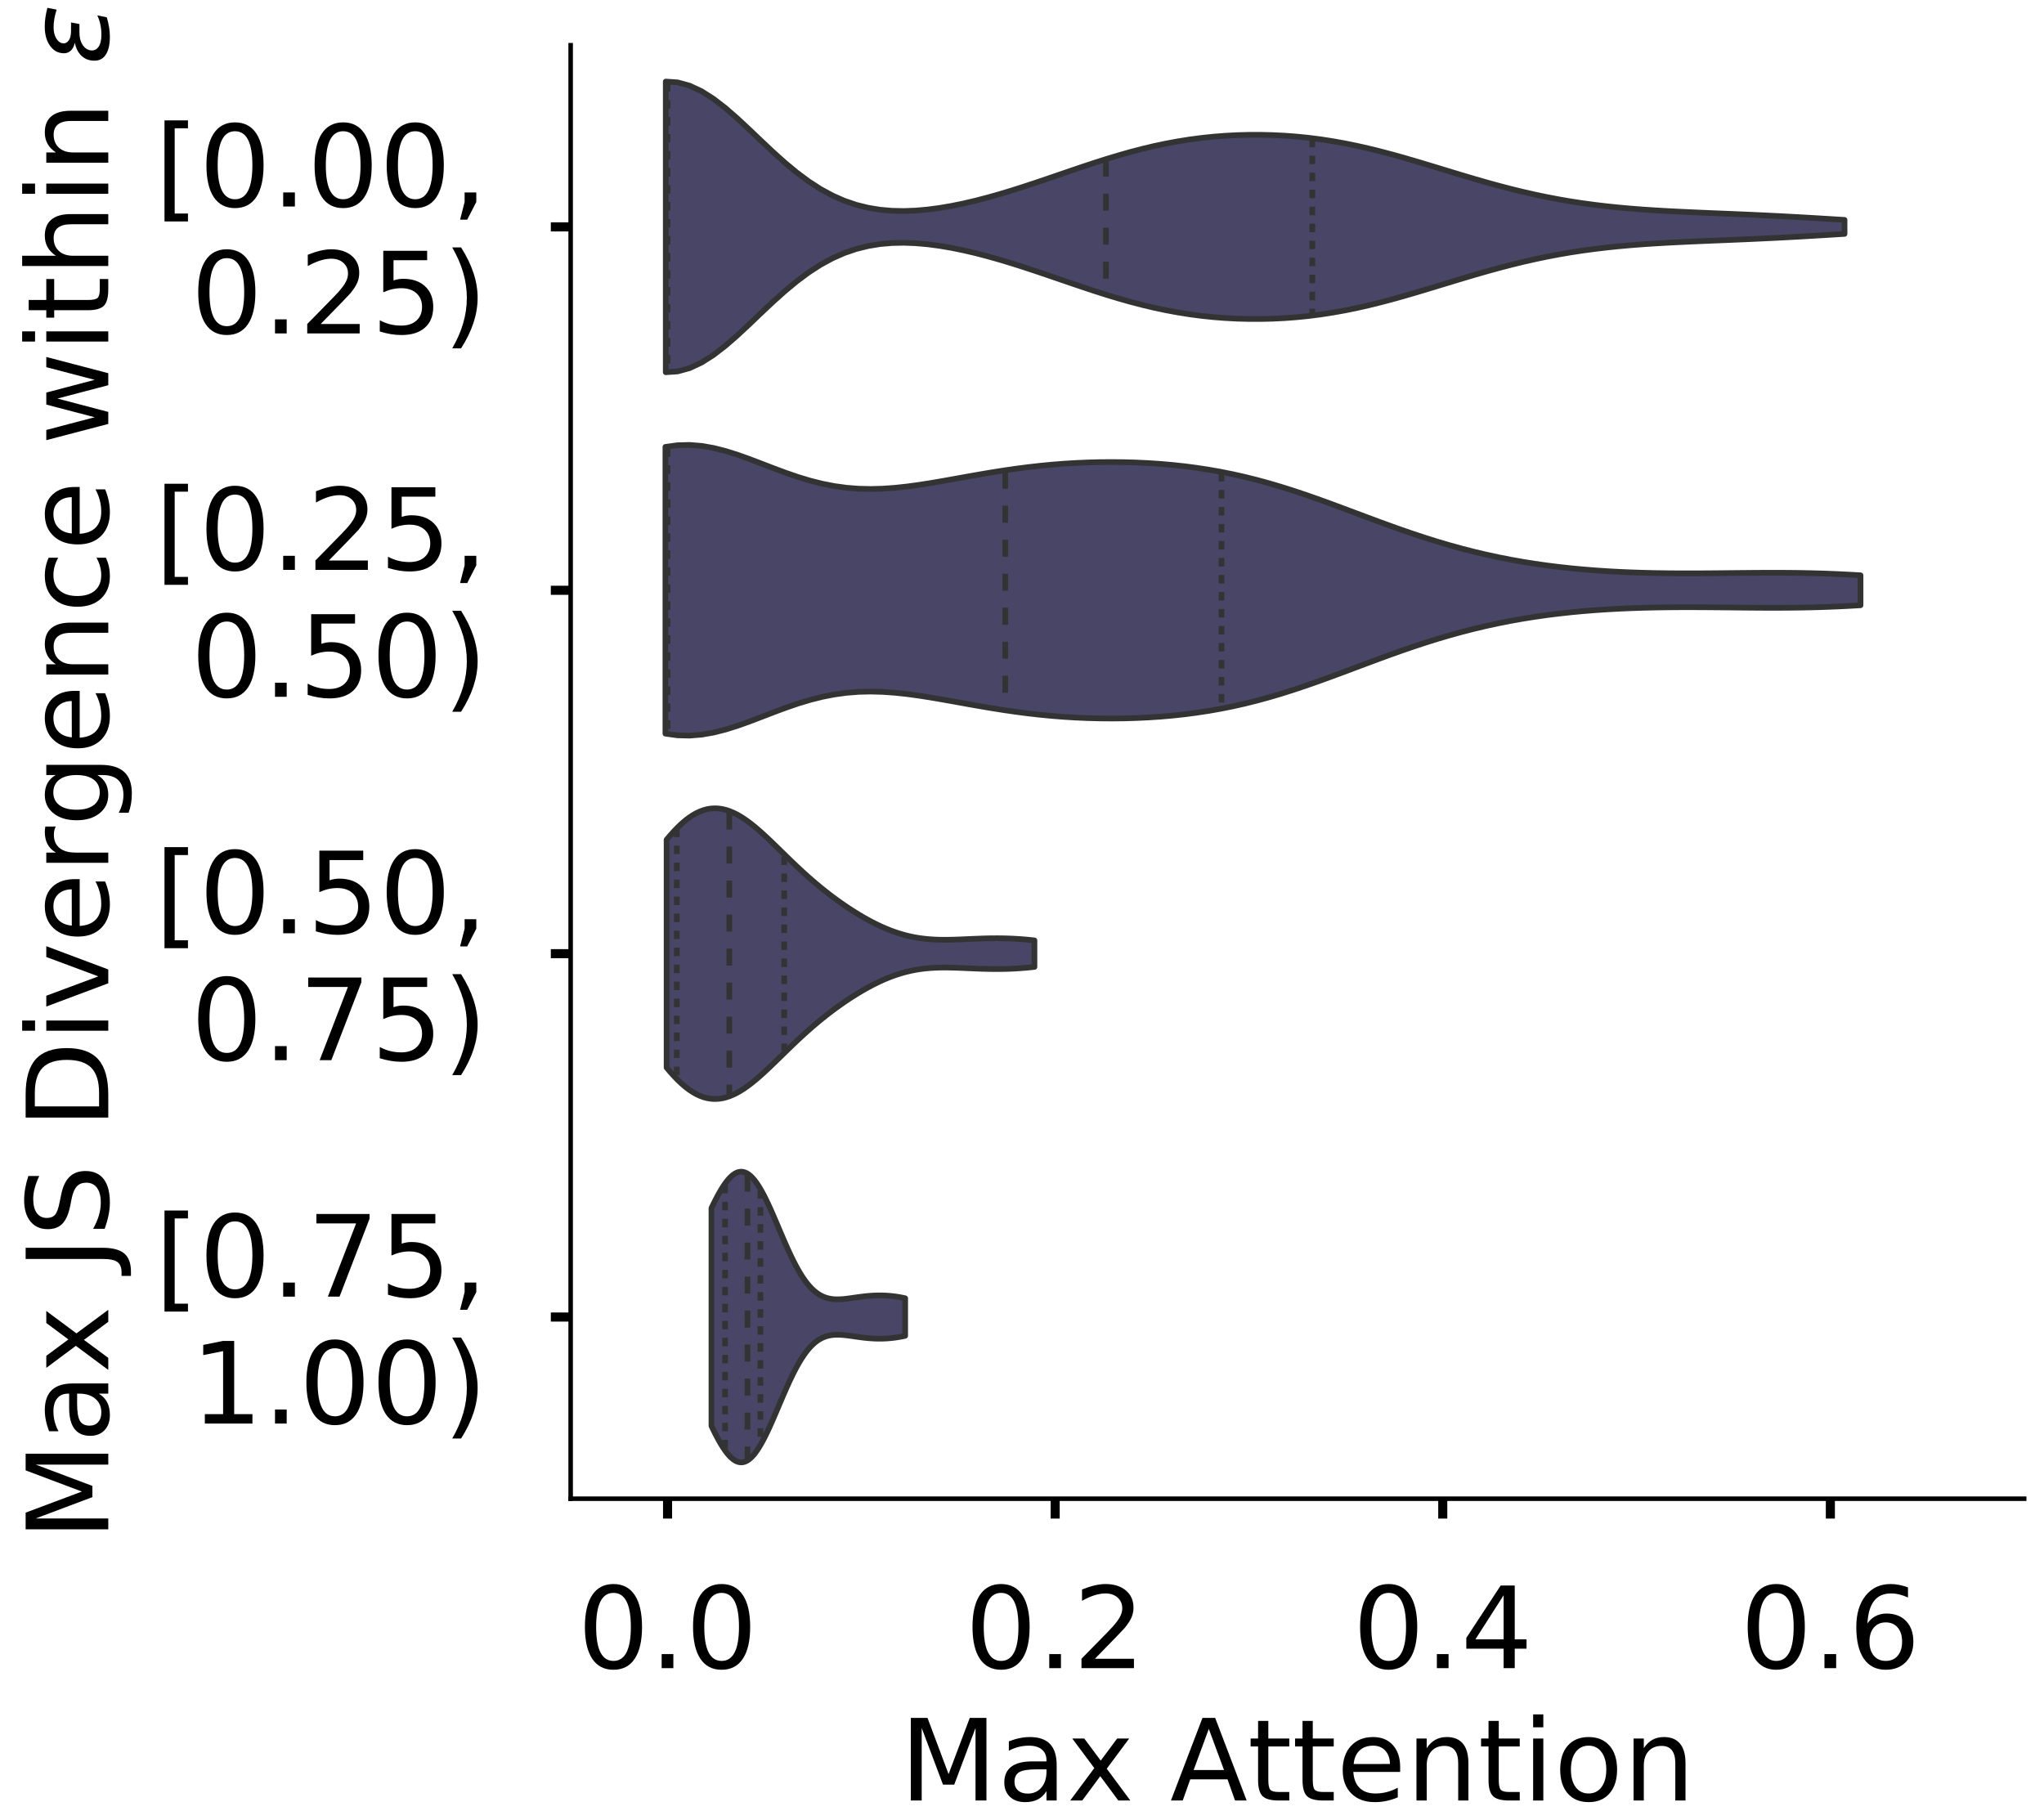 <?xml version="1.0" encoding="utf-8" standalone="no"?>
<!DOCTYPE svg PUBLIC "-//W3C//DTD SVG 1.1//EN"
  "http://www.w3.org/Graphics/SVG/1.1/DTD/svg11.dtd">
<!-- Created with matplotlib (https://matplotlib.org/) -->
<svg height="321.164pt" version="1.1" viewBox="0 0 360.687 321.164" width="360.687pt" xmlns="http://www.w3.org/2000/svg" xmlns:xlink="http://www.w3.org/1999/xlink">
 <defs>
  <style type="text/css">
*{stroke-linecap:butt;stroke-linejoin:round;}
  </style>
 </defs>
 <g id="figure_1">
  <g id="patch_1">
   <path d="M 0 321.164 
L 360.687 321.164 
L 360.687 -0 
L 0 -0 
z
" style="fill:#ffffff;"/>
  </g>
  <g id="axes_1">
   <g id="patch_2">
    <path d="M -271.147 264.464 
L -14.66 264.464 
L -14.66 7.977 
L -271.147 7.977 
z
" style="fill:#ffffff;"/>
   </g>
   <g id="patch_3">
    <path clip-path="url(#p3b8d65980b)" d="M -259.488 264.464 
L -253.659 264.464 
L -253.659 20.191 
L -259.488 20.191 
z
" style="fill:#43406b;opacity:0.6;stroke:#000000;stroke-linejoin:miter;stroke-width:0.5;"/>
   </g>
   <g id="patch_4">
    <path clip-path="url(#p3b8d65980b)" d="M -253.659 264.464 
L -247.83 264.464 
L -247.83 256.301 
L -253.659 256.301 
z
" style="fill:#43406b;opacity:0.6;stroke:#000000;stroke-linejoin:miter;stroke-width:0.5;"/>
   </g>
   <g id="patch_5">
    <path clip-path="url(#p3b8d65980b)" d="M -247.83 264.464 
L -242 264.464 
L -242 255.673 
L -247.83 255.673 
z
" style="fill:#43406b;opacity:0.6;stroke:#000000;stroke-linejoin:miter;stroke-width:0.5;"/>
   </g>
   <g id="patch_6">
    <path clip-path="url(#p3b8d65980b)" d="M -242 264.464 
L -236.171 264.464 
L -236.171 263.208 
L -242 263.208 
z
" style="fill:#43406b;opacity:0.6;stroke:#000000;stroke-linejoin:miter;stroke-width:0.5;"/>
   </g>
   <g id="patch_7">
    <path clip-path="url(#p3b8d65980b)" d="M -236.171 264.464 
L -230.342 264.464 
L -230.342 261.952 
L -236.171 261.952 
z
" style="fill:#43406b;opacity:0.6;stroke:#000000;stroke-linejoin:miter;stroke-width:0.5;"/>
   </g>
   <g id="patch_8">
    <path clip-path="url(#p3b8d65980b)" d="M -230.342 264.464 
L -224.513 264.464 
L -224.513 258.812 
L -230.342 258.812 
z
" style="fill:#43406b;opacity:0.6;stroke:#000000;stroke-linejoin:miter;stroke-width:0.5;"/>
   </g>
   <g id="patch_9">
    <path clip-path="url(#p3b8d65980b)" d="M -224.513 264.464 
L -218.683 264.464 
L -218.683 260.068 
L -224.513 260.068 
z
" style="fill:#43406b;opacity:0.6;stroke:#000000;stroke-linejoin:miter;stroke-width:0.5;"/>
   </g>
   <g id="patch_10">
    <path clip-path="url(#p3b8d65980b)" d="M -218.683 264.464 
L -212.854 264.464 
L -212.854 257.557 
L -218.683 257.557 
z
" style="fill:#43406b;opacity:0.6;stroke:#000000;stroke-linejoin:miter;stroke-width:0.5;"/>
   </g>
   <g id="patch_11">
    <path clip-path="url(#p3b8d65980b)" d="M -212.854 264.464 
L -207.025 264.464 
L -207.025 256.301 
L -212.854 256.301 
z
" style="fill:#43406b;opacity:0.6;stroke:#000000;stroke-linejoin:miter;stroke-width:0.5;"/>
   </g>
   <g id="patch_12">
    <path clip-path="url(#p3b8d65980b)" d="M -207.025 264.464 
L -201.196 264.464 
L -201.196 255.673 
L -207.025 255.673 
z
" style="fill:#43406b;opacity:0.6;stroke:#000000;stroke-linejoin:miter;stroke-width:0.5;"/>
   </g>
   <g id="patch_13">
    <path clip-path="url(#p3b8d65980b)" d="M -201.196 264.464 
L -195.367 264.464 
L -195.367 254.417 
L -201.196 254.417 
z
" style="fill:#43406b;opacity:0.6;stroke:#000000;stroke-linejoin:miter;stroke-width:0.5;"/>
   </g>
   <g id="patch_14">
    <path clip-path="url(#p3b8d65980b)" d="M -195.367 264.464 
L -189.537 264.464 
L -189.537 249.393 
L -195.367 249.393 
z
" style="fill:#43406b;opacity:0.6;stroke:#000000;stroke-linejoin:miter;stroke-width:0.5;"/>
   </g>
   <g id="patch_15">
    <path clip-path="url(#p3b8d65980b)" d="M -189.537 264.464 
L -183.708 264.464 
L -183.708 244.998 
L -189.537 244.998 
z
" style="fill:#43406b;opacity:0.6;stroke:#000000;stroke-linejoin:miter;stroke-width:0.5;"/>
   </g>
   <g id="patch_16">
    <path clip-path="url(#p3b8d65980b)" d="M -183.708 264.464 
L -177.879 264.464 
L -177.879 239.974 
L -183.708 239.974 
z
" style="fill:#43406b;opacity:0.6;stroke:#000000;stroke-linejoin:miter;stroke-width:0.5;"/>
   </g>
   <g id="patch_17">
    <path clip-path="url(#p3b8d65980b)" d="M -177.879 264.464 
L -172.05 264.464 
L -172.05 241.23 
L -177.879 241.23 
z
" style="fill:#43406b;opacity:0.6;stroke:#000000;stroke-linejoin:miter;stroke-width:0.5;"/>
   </g>
   <g id="patch_18">
    <path clip-path="url(#p3b8d65980b)" d="M -172.05 264.464 
L -166.22 264.464 
L -166.22 236.206 
L -172.05 236.206 
z
" style="fill:#43406b;opacity:0.6;stroke:#000000;stroke-linejoin:miter;stroke-width:0.5;"/>
   </g>
   <g id="patch_19">
    <path clip-path="url(#p3b8d65980b)" d="M -166.22 264.464 
L -160.391 264.464 
L -160.391 241.23 
L -166.22 241.23 
z
" style="fill:#43406b;opacity:0.6;stroke:#000000;stroke-linejoin:miter;stroke-width:0.5;"/>
   </g>
   <g id="patch_20">
    <path clip-path="url(#p3b8d65980b)" d="M -160.391 264.464 
L -154.562 264.464 
L -154.562 239.974 
L -160.391 239.974 
z
" style="fill:#43406b;opacity:0.6;stroke:#000000;stroke-linejoin:miter;stroke-width:0.5;"/>
   </g>
   <g id="patch_21">
    <path clip-path="url(#p3b8d65980b)" d="M -154.562 264.464 
L -148.733 264.464 
L -148.733 242.486 
L -154.562 242.486 
z
" style="fill:#43406b;opacity:0.6;stroke:#000000;stroke-linejoin:miter;stroke-width:0.5;"/>
   </g>
   <g id="patch_22">
    <path clip-path="url(#p3b8d65980b)" d="M -148.733 264.464 
L -142.903 264.464 
L -142.903 234.322 
L -148.733 234.322 
z
" style="fill:#43406b;opacity:0.6;stroke:#000000;stroke-linejoin:miter;stroke-width:0.5;"/>
   </g>
   <g id="patch_23">
    <path clip-path="url(#p3b8d65980b)" d="M -142.903 264.464 
L -137.074 264.464 
L -137.074 244.37 
L -142.903 244.37 
z
" style="fill:#43406b;opacity:0.6;stroke:#000000;stroke-linejoin:miter;stroke-width:0.5;"/>
   </g>
   <g id="patch_24">
    <path clip-path="url(#p3b8d65980b)" d="M -137.074 264.464 
L -131.245 264.464 
L -131.245 247.509 
L -137.074 247.509 
z
" style="fill:#43406b;opacity:0.6;stroke:#000000;stroke-linejoin:miter;stroke-width:0.5;"/>
   </g>
   <g id="patch_25">
    <path clip-path="url(#p3b8d65980b)" d="M -131.245 264.464 
L -125.416 264.464 
L -125.416 251.905 
L -131.245 251.905 
z
" style="fill:#43406b;opacity:0.6;stroke:#000000;stroke-linejoin:miter;stroke-width:0.5;"/>
   </g>
   <g id="patch_26">
    <path clip-path="url(#p3b8d65980b)" d="M -125.416 264.464 
L -119.586 264.464 
L -119.586 251.277 
L -125.416 251.277 
z
" style="fill:#43406b;opacity:0.6;stroke:#000000;stroke-linejoin:miter;stroke-width:0.5;"/>
   </g>
   <g id="patch_27">
    <path clip-path="url(#p3b8d65980b)" d="M -119.586 264.464 
L -113.757 264.464 
L -113.757 256.929 
L -119.586 256.929 
z
" style="fill:#43406b;opacity:0.6;stroke:#000000;stroke-linejoin:miter;stroke-width:0.5;"/>
   </g>
   <g id="patch_28">
    <path clip-path="url(#p3b8d65980b)" d="M -113.757 264.464 
L -107.928 264.464 
L -107.928 259.44 
L -113.757 259.44 
z
" style="fill:#43406b;opacity:0.6;stroke:#000000;stroke-linejoin:miter;stroke-width:0.5;"/>
   </g>
   <g id="patch_29">
    <path clip-path="url(#p3b8d65980b)" d="M -107.928 264.464 
L -102.099 264.464 
L -102.099 261.324 
L -107.928 261.324 
z
" style="fill:#43406b;opacity:0.6;stroke:#000000;stroke-linejoin:miter;stroke-width:0.5;"/>
   </g>
   <g id="patch_30">
    <path clip-path="url(#p3b8d65980b)" d="M -102.099 264.464 
L -96.269 264.464 
L -96.269 260.696 
L -102.099 260.696 
z
" style="fill:#43406b;opacity:0.6;stroke:#000000;stroke-linejoin:miter;stroke-width:0.5;"/>
   </g>
   <g id="patch_31">
    <path clip-path="url(#p3b8d65980b)" d="M -96.269 264.464 
L -90.44 264.464 
L -90.44 258.185 
L -96.269 258.185 
z
" style="fill:#43406b;opacity:0.6;stroke:#000000;stroke-linejoin:miter;stroke-width:0.5;"/>
   </g>
   <g id="patch_32">
    <path clip-path="url(#p3b8d65980b)" d="M -90.44 264.464 
L -84.611 264.464 
L -84.611 261.952 
L -90.44 261.952 
z
" style="fill:#43406b;opacity:0.6;stroke:#000000;stroke-linejoin:miter;stroke-width:0.5;"/>
   </g>
   <g id="patch_33">
    <path clip-path="url(#p3b8d65980b)" d="M -84.611 264.464 
L -78.782 264.464 
L -78.782 263.208 
L -84.611 263.208 
z
" style="fill:#43406b;opacity:0.6;stroke:#000000;stroke-linejoin:miter;stroke-width:0.5;"/>
   </g>
   <g id="patch_34">
    <path clip-path="url(#p3b8d65980b)" d="M -78.782 264.464 
L -72.952 264.464 
L -72.952 260.068 
L -78.782 260.068 
z
" style="fill:#43406b;opacity:0.6;stroke:#000000;stroke-linejoin:miter;stroke-width:0.5;"/>
   </g>
   <g id="patch_35">
    <path clip-path="url(#p3b8d65980b)" d="M -72.952 264.464 
L -67.123 264.464 
L -67.123 260.696 
L -72.952 260.696 
z
" style="fill:#43406b;opacity:0.6;stroke:#000000;stroke-linejoin:miter;stroke-width:0.5;"/>
   </g>
   <g id="patch_36">
    <path clip-path="url(#p3b8d65980b)" d="M -67.123 264.464 
L -61.294 264.464 
L -61.294 260.696 
L -67.123 260.696 
z
" style="fill:#43406b;opacity:0.6;stroke:#000000;stroke-linejoin:miter;stroke-width:0.5;"/>
   </g>
   <g id="patch_37">
    <path clip-path="url(#p3b8d65980b)" d="M -61.294 264.464 
L -55.465 264.464 
L -55.465 260.696 
L -61.294 260.696 
z
" style="fill:#43406b;opacity:0.6;stroke:#000000;stroke-linejoin:miter;stroke-width:0.5;"/>
   </g>
   <g id="patch_38">
    <path clip-path="url(#p3b8d65980b)" d="M -55.465 264.464 
L -49.635 264.464 
L -49.635 263.836 
L -55.465 263.836 
z
" style="fill:#43406b;opacity:0.6;stroke:#000000;stroke-linejoin:miter;stroke-width:0.5;"/>
   </g>
   <g id="patch_39">
    <path clip-path="url(#p3b8d65980b)" d="M -49.635 264.464 
L -43.806 264.464 
L -43.806 264.464 
L -49.635 264.464 
z
" style="fill:#43406b;opacity:0.6;stroke:#000000;stroke-linejoin:miter;stroke-width:0.5;"/>
   </g>
   <g id="patch_40">
    <path clip-path="url(#p3b8d65980b)" d="M -43.806 264.464 
L -37.977 264.464 
L -37.977 264.464 
L -43.806 264.464 
z
" style="fill:#43406b;opacity:0.6;stroke:#000000;stroke-linejoin:miter;stroke-width:0.5;"/>
   </g>
   <g id="patch_41">
    <path clip-path="url(#p3b8d65980b)" d="M -37.977 264.464 
L -32.148 264.464 
L -32.148 264.464 
L -37.977 264.464 
z
" style="fill:#43406b;opacity:0.6;stroke:#000000;stroke-linejoin:miter;stroke-width:0.5;"/>
   </g>
   <g id="patch_42">
    <path clip-path="url(#p3b8d65980b)" d="M -32.148 264.464 
L -26.318 264.464 
L -26.318 264.464 
L -32.148 264.464 
z
" style="fill:#43406b;opacity:0.6;stroke:#000000;stroke-linejoin:miter;stroke-width:0.5;"/>
   </g>
   <g id="matplotlib.axis_1">
    <g id="xtick_1">
     <g id="line2d_1">
      <defs>
       <path d="M 0 0 
L 0 3.5 
" id="mcfa7363b5b" style="stroke:#000000;stroke-width:1.6;"/>
      </defs>
      <g/>
     </g>
     <g id="text_1">
      <!-- 0.0 -->
      <defs>
       <path d="M 31.781 66.406 
Q 24.172 66.406 20.328 58.906 
Q 16.5 51.422 16.5 36.375 
Q 16.5 21.391 20.328 13.891 
Q 24.172 6.391 31.781 6.391 
Q 39.453 6.391 43.281 13.891 
Q 47.125 21.391 47.125 36.375 
Q 47.125 51.422 43.281 58.906 
Q 39.453 66.406 31.781 66.406 
z
M 31.781 74.219 
Q 44.047 74.219 50.516 64.516 
Q 56.984 54.828 56.984 36.375 
Q 56.984 17.969 50.516 8.266 
Q 44.047 -1.422 31.781 -1.422 
Q 19.531 -1.422 13.062 8.266 
Q 6.594 17.969 6.594 36.375 
Q 6.594 54.828 13.062 64.516 
Q 19.531 74.219 31.781 74.219 
z
" id="DejaVuSans-48"/>
       <path d="M 10.688 12.406 
L 21 12.406 
L 21 0 
L 10.688 0 
z
" id="DejaVuSans-46"/>
      </defs>
      <g transform="translate(-275.391 294.361)scale(0.2 -0.2)">
       <use xlink:href="#DejaVuSans-48"/>
       <use x="63.623" xlink:href="#DejaVuSans-46"/>
       <use x="95.41" xlink:href="#DejaVuSans-48"/>
      </g>
     </g>
    </g>
    <g id="xtick_2">
     <g id="line2d_2">
      <g/>
     </g>
     <g id="text_2">
      <!-- 0.2 -->
      <defs>
       <path d="M 19.188 8.297 
L 53.609 8.297 
L 53.609 0 
L 7.328 0 
L 7.328 8.297 
Q 12.938 14.109 22.625 23.891 
Q 32.328 33.688 34.812 36.531 
Q 39.547 41.844 41.422 45.531 
Q 43.312 49.219 43.312 52.781 
Q 43.312 58.594 39.234 62.25 
Q 35.156 65.922 28.609 65.922 
Q 23.969 65.922 18.812 64.312 
Q 13.672 62.703 7.812 59.422 
L 7.812 69.391 
Q 13.766 71.781 18.938 73 
Q 24.125 74.219 28.422 74.219 
Q 39.75 74.219 46.484 68.547 
Q 53.219 62.891 53.219 53.422 
Q 53.219 48.922 51.531 44.891 
Q 49.859 40.875 45.406 35.406 
Q 44.188 33.984 37.641 27.219 
Q 31.109 20.453 19.188 8.297 
z
" id="DejaVuSans-50"/>
      </defs>
      <g transform="translate(-208.771 294.361)scale(0.2 -0.2)">
       <use xlink:href="#DejaVuSans-48"/>
       <use x="63.623" xlink:href="#DejaVuSans-46"/>
       <use x="95.41" xlink:href="#DejaVuSans-50"/>
      </g>
     </g>
    </g>
    <g id="xtick_3">
     <g id="line2d_3">
      <g/>
     </g>
     <g id="text_3">
      <!-- 0.4 -->
      <defs>
       <path d="M 37.797 64.312 
L 12.891 25.391 
L 37.797 25.391 
z
M 35.203 72.906 
L 47.609 72.906 
L 47.609 25.391 
L 58.016 25.391 
L 58.016 17.188 
L 47.609 17.188 
L 47.609 0 
L 37.797 0 
L 37.797 17.188 
L 4.891 17.188 
L 4.891 26.703 
z
" id="DejaVuSans-52"/>
      </defs>
      <g transform="translate(-142.151 294.361)scale(0.2 -0.2)">
       <use xlink:href="#DejaVuSans-48"/>
       <use x="63.623" xlink:href="#DejaVuSans-46"/>
       <use x="95.41" xlink:href="#DejaVuSans-52"/>
      </g>
     </g>
    </g>
    <g id="xtick_4">
     <g id="line2d_4">
      <g/>
     </g>
     <g id="text_4">
      <!-- 0.6 -->
      <defs>
       <path d="M 33.016 40.375 
Q 26.375 40.375 22.484 35.828 
Q 18.609 31.297 18.609 23.391 
Q 18.609 15.531 22.484 10.953 
Q 26.375 6.391 33.016 6.391 
Q 39.656 6.391 43.531 10.953 
Q 47.406 15.531 47.406 23.391 
Q 47.406 31.297 43.531 35.828 
Q 39.656 40.375 33.016 40.375 
z
M 52.594 71.297 
L 52.594 62.312 
Q 48.875 64.062 45.094 64.984 
Q 41.312 65.922 37.594 65.922 
Q 27.828 65.922 22.672 59.328 
Q 17.531 52.734 16.797 39.406 
Q 19.672 43.656 24.016 45.922 
Q 28.375 48.188 33.594 48.188 
Q 44.578 48.188 50.953 41.516 
Q 57.328 34.859 57.328 23.391 
Q 57.328 12.156 50.688 5.359 
Q 44.047 -1.422 33.016 -1.422 
Q 20.359 -1.422 13.672 8.266 
Q 6.984 17.969 6.984 36.375 
Q 6.984 53.656 15.188 63.938 
Q 23.391 74.219 37.203 74.219 
Q 40.922 74.219 44.703 73.484 
Q 48.484 72.75 52.594 71.297 
z
" id="DejaVuSans-54"/>
      </defs>
      <g transform="translate(-75.532 294.361)scale(0.2 -0.2)">
       <use xlink:href="#DejaVuSans-48"/>
       <use x="63.623" xlink:href="#DejaVuSans-46"/>
       <use x="95.41" xlink:href="#DejaVuSans-54"/>
      </g>
     </g>
    </g>
    <g id="text_5">
     <!--   -->
     <defs>
      <path id="DejaVuSans-32"/>
     </defs>
     <g transform="translate(-146.081 317.717)scale(0.2 -0.2)">
      <use xlink:href="#DejaVuSans-32"/>
     </g>
    </g>
   </g>
   <g id="matplotlib.axis_2">
    <g id="ytick_1">
     <g id="line2d_5">
      <defs>
       <path d="M 0 0 
L -3.5 0 
" id="m2ddac36365" style="stroke:#000000;stroke-width:1.6;"/>
      </defs>
      <g/>
     </g>
     <g id="text_6">
      <!-- 0.0 -->
      <g transform="translate(-317.653 272.062)scale(0.2 -0.2)">
       <use xlink:href="#DejaVuSans-48"/>
       <use x="63.623" xlink:href="#DejaVuSans-46"/>
       <use x="95.41" xlink:href="#DejaVuSans-48"/>
      </g>
     </g>
    </g>
    <g id="ytick_2">
     <g id="line2d_6">
      <g/>
     </g>
     <g id="text_7">
      <!-- 0.1 -->
      <defs>
       <path d="M 12.406 8.297 
L 28.516 8.297 
L 28.516 63.922 
L 10.984 60.406 
L 10.984 69.391 
L 28.422 72.906 
L 38.281 72.906 
L 38.281 8.297 
L 54.391 8.297 
L 54.391 0 
L 12.406 0 
z
" id="DejaVuSans-49"/>
      </defs>
      <g transform="translate(-317.653 209.267)scale(0.2 -0.2)">
       <use xlink:href="#DejaVuSans-48"/>
       <use x="63.623" xlink:href="#DejaVuSans-46"/>
       <use x="95.41" xlink:href="#DejaVuSans-49"/>
      </g>
     </g>
    </g>
    <g id="ytick_3">
     <g id="line2d_7">
      <g/>
     </g>
     <g id="text_8">
      <!-- 0.2 -->
      <g transform="translate(-317.653 146.472)scale(0.2 -0.2)">
       <use xlink:href="#DejaVuSans-48"/>
       <use x="63.623" xlink:href="#DejaVuSans-46"/>
       <use x="95.41" xlink:href="#DejaVuSans-50"/>
      </g>
     </g>
    </g>
    <g id="ytick_4">
     <g id="line2d_8">
      <g/>
     </g>
     <g id="text_9">
      <!-- 0.3 -->
      <defs>
       <path d="M 40.578 39.312 
Q 47.656 37.797 51.625 33 
Q 55.609 28.219 55.609 21.188 
Q 55.609 10.406 48.188 4.484 
Q 40.766 -1.422 27.094 -1.422 
Q 22.516 -1.422 17.656 -0.516 
Q 12.797 0.391 7.625 2.203 
L 7.625 11.719 
Q 11.719 9.328 16.594 8.109 
Q 21.484 6.891 26.812 6.891 
Q 36.078 6.891 40.938 10.547 
Q 45.797 14.203 45.797 21.188 
Q 45.797 27.641 41.281 31.266 
Q 36.766 34.906 28.719 34.906 
L 20.219 34.906 
L 20.219 43.016 
L 29.109 43.016 
Q 36.375 43.016 40.234 45.922 
Q 44.094 48.828 44.094 54.297 
Q 44.094 59.906 40.109 62.906 
Q 36.141 65.922 28.719 65.922 
Q 24.656 65.922 20.016 65.031 
Q 15.375 64.156 9.812 62.312 
L 9.812 71.094 
Q 15.438 72.656 20.344 73.438 
Q 25.25 74.219 29.594 74.219 
Q 40.828 74.219 47.359 69.109 
Q 53.906 64.016 53.906 55.328 
Q 53.906 49.266 50.438 45.094 
Q 46.969 40.922 40.578 39.312 
z
" id="DejaVuSans-51"/>
      </defs>
      <g transform="translate(-317.653 83.677)scale(0.2 -0.2)">
       <use xlink:href="#DejaVuSans-48"/>
       <use x="63.623" xlink:href="#DejaVuSans-46"/>
       <use x="95.41" xlink:href="#DejaVuSans-51"/>
      </g>
     </g>
    </g>
    <g id="ytick_5">
     <g id="line2d_9">
      <g/>
     </g>
     <g id="text_10">
      <!-- 0.4 -->
      <g transform="translate(-317.653 20.882)scale(0.2 -0.2)">
       <use xlink:href="#DejaVuSans-48"/>
       <use x="63.623" xlink:href="#DejaVuSans-46"/>
       <use x="95.41" xlink:href="#DejaVuSans-52"/>
      </g>
     </g>
    </g>
    <g id="text_11">
     <!--   -->
     <g transform="translate(-325.313 139.017)rotate(-90)scale(0.176 -0.176)">
      <use xlink:href="#DejaVuSans-32"/>
     </g>
    </g>
   </g>
   <g id="patch_43">
    <path style="fill:none;stroke:#000000;stroke-linecap:square;stroke-linejoin:miter;stroke-width:0.8;"/>
   </g>
   <g id="patch_44">
    <path style="fill:none;stroke:#000000;stroke-linecap:square;stroke-linejoin:miter;stroke-width:0.8;"/>
   </g>
  </g>
  <g id="axes_2">
   <g id="patch_45">
    <path d="M 100.7 264.464 
L 357.187 264.464 
L 357.187 7.977 
L 100.7 7.977 
z
" style="fill:#ffffff;"/>
   </g>
   <g id="PolyCollection_1">
    <defs>
     <path d="M 117.48 -255.477 
L 117.48 -306.774 
L 119.582 -306.629 
L 121.683 -306.051 
L 123.784 -305.071 
L 125.885 -303.739 
L 127.986 -302.121 
L 130.087 -300.293 
L 132.188 -298.338 
L 134.289 -296.334 
L 136.391 -294.357 
L 138.492 -292.47 
L 140.593 -290.726 
L 142.694 -289.163 
L 144.795 -287.804 
L 146.896 -286.662 
L 148.997 -285.736 
L 151.098 -285.02 
L 153.2 -284.499 
L 155.301 -284.156 
L 157.402 -283.973 
L 159.503 -283.929 
L 161.604 -284.008 
L 163.705 -284.194 
L 165.806 -284.471 
L 167.907 -284.83 
L 170.009 -285.258 
L 172.11 -285.749 
L 174.211 -286.294 
L 176.312 -286.887 
L 178.413 -287.519 
L 180.514 -288.186 
L 182.615 -288.878 
L 184.716 -289.588 
L 186.817 -290.308 
L 188.919 -291.028 
L 191.02 -291.74 
L 193.121 -292.435 
L 195.222 -293.104 
L 197.323 -293.74 
L 199.424 -294.336 
L 201.525 -294.886 
L 203.626 -295.385 
L 205.728 -295.83 
L 207.829 -296.219 
L 209.93 -296.552 
L 212.031 -296.828 
L 214.132 -297.047 
L 216.233 -297.211 
L 218.334 -297.32 
L 220.435 -297.376 
L 222.537 -297.377 
L 224.638 -297.325 
L 226.739 -297.22 
L 228.84 -297.06 
L 230.941 -296.846 
L 233.042 -296.578 
L 235.143 -296.255 
L 237.244 -295.88 
L 239.346 -295.453 
L 241.447 -294.98 
L 243.548 -294.463 
L 245.649 -293.908 
L 247.75 -293.321 
L 249.851 -292.71 
L 251.952 -292.081 
L 254.053 -291.443 
L 256.154 -290.803 
L 258.256 -290.168 
L 260.357 -289.547 
L 262.458 -288.944 
L 264.559 -288.366 
L 266.66 -287.818 
L 268.761 -287.304 
L 270.862 -286.826 
L 272.963 -286.387 
L 275.065 -285.988 
L 277.166 -285.627 
L 279.267 -285.306 
L 281.368 -285.022 
L 283.469 -284.772 
L 285.57 -284.555 
L 287.671 -284.366 
L 289.772 -284.203 
L 291.874 -284.061 
L 293.975 -283.937 
L 296.076 -283.828 
L 298.177 -283.729 
L 300.278 -283.637 
L 302.379 -283.549 
L 304.48 -283.463 
L 306.581 -283.376 
L 308.683 -283.285 
L 310.784 -283.189 
L 312.885 -283.088 
L 314.986 -282.98 
L 317.087 -282.865 
L 319.188 -282.745 
L 321.289 -282.62 
L 323.39 -282.492 
L 325.491 -282.362 
L 325.491 -279.89 
L 325.491 -279.89 
L 323.39 -279.76 
L 321.289 -279.632 
L 319.188 -279.507 
L 317.087 -279.386 
L 314.986 -279.272 
L 312.885 -279.164 
L 310.784 -279.063 
L 308.683 -278.967 
L 306.581 -278.876 
L 304.48 -278.789 
L 302.379 -278.702 
L 300.278 -278.615 
L 298.177 -278.523 
L 296.076 -278.424 
L 293.975 -278.314 
L 291.874 -278.191 
L 289.772 -278.049 
L 287.671 -277.886 
L 285.57 -277.697 
L 283.469 -277.479 
L 281.368 -277.23 
L 279.267 -276.946 
L 277.166 -276.624 
L 275.065 -276.264 
L 272.963 -275.864 
L 270.862 -275.425 
L 268.761 -274.948 
L 266.66 -274.433 
L 264.559 -273.885 
L 262.458 -273.308 
L 260.357 -272.705 
L 258.256 -272.083 
L 256.154 -271.449 
L 254.053 -270.809 
L 251.952 -270.17 
L 249.851 -269.542 
L 247.75 -268.93 
L 245.649 -268.344 
L 243.548 -267.789 
L 241.447 -267.272 
L 239.346 -266.798 
L 237.244 -266.372 
L 235.143 -265.997 
L 233.042 -265.674 
L 230.941 -265.405 
L 228.84 -265.191 
L 226.739 -265.032 
L 224.638 -264.926 
L 222.537 -264.874 
L 220.435 -264.876 
L 218.334 -264.931 
L 216.233 -265.041 
L 214.132 -265.204 
L 212.031 -265.424 
L 209.93 -265.7 
L 207.829 -266.033 
L 205.728 -266.422 
L 203.626 -266.867 
L 201.525 -267.366 
L 199.424 -267.916 
L 197.323 -268.511 
L 195.222 -269.147 
L 193.121 -269.817 
L 191.02 -270.512 
L 188.919 -271.224 
L 186.817 -271.944 
L 184.716 -272.664 
L 182.615 -273.374 
L 180.514 -274.066 
L 178.413 -274.732 
L 176.312 -275.365 
L 174.211 -275.958 
L 172.11 -276.503 
L 170.009 -276.993 
L 167.907 -277.422 
L 165.806 -277.78 
L 163.705 -278.058 
L 161.604 -278.243 
L 159.503 -278.322 
L 157.402 -278.279 
L 155.301 -278.096 
L 153.2 -277.753 
L 151.098 -277.232 
L 148.997 -276.516 
L 146.896 -275.59 
L 144.795 -274.448 
L 142.694 -273.089 
L 140.593 -271.525 
L 138.492 -269.781 
L 136.391 -267.895 
L 134.289 -265.918 
L 132.188 -263.914 
L 130.087 -261.958 
L 127.986 -260.131 
L 125.885 -258.513 
L 123.784 -257.181 
L 121.683 -256.2 
L 119.582 -255.622 
L 117.48 -255.477 
z
" id="mbf7de3164a" style="stroke:#333333;"/>
    </defs>
    <g clip-path="url(#p4518e19d5e)">
     <use style="fill:#484566;stroke:#333333;" x="0" xlink:href="#mbf7de3164a" y="321.164"/>
    </g>
   </g>
   <g id="PolyCollection_2">
    <defs>
     <path d="M 117.418 -191.703 
L 117.418 -242.305 
L 119.548 -242.599 
L 121.679 -242.653 
L 123.809 -242.482 
L 125.939 -242.11 
L 128.069 -241.569 
L 130.2 -240.897 
L 132.33 -240.134 
L 134.46 -239.323 
L 136.59 -238.503 
L 138.721 -237.712 
L 140.851 -236.982 
L 142.981 -236.34 
L 145.111 -235.805 
L 147.241 -235.389 
L 149.372 -235.098 
L 151.502 -234.93 
L 153.632 -234.879 
L 155.762 -234.935 
L 157.893 -235.085 
L 160.023 -235.313 
L 162.153 -235.602 
L 164.283 -235.936 
L 166.414 -236.3 
L 168.544 -236.681 
L 170.674 -237.064 
L 172.804 -237.44 
L 174.935 -237.8 
L 177.065 -238.137 
L 179.195 -238.446 
L 181.325 -238.723 
L 183.456 -238.966 
L 185.586 -239.171 
L 187.716 -239.34 
L 189.846 -239.47 
L 191.977 -239.562 
L 194.107 -239.617 
L 196.237 -239.633 
L 198.367 -239.61 
L 200.498 -239.549 
L 202.628 -239.448 
L 204.758 -239.305 
L 206.888 -239.12 
L 209.019 -238.89 
L 211.149 -238.613 
L 213.279 -238.288 
L 215.409 -237.913 
L 217.539 -237.485 
L 219.67 -237.006 
L 221.8 -236.475 
L 223.93 -235.893 
L 226.06 -235.264 
L 228.191 -234.591 
L 230.321 -233.879 
L 232.451 -233.135 
L 234.581 -232.366 
L 236.712 -231.578 
L 238.842 -230.781 
L 240.972 -229.983 
L 243.102 -229.19 
L 245.233 -228.412 
L 247.363 -227.654 
L 249.493 -226.922 
L 251.623 -226.221 
L 253.754 -225.556 
L 255.884 -224.929 
L 258.014 -224.342 
L 260.144 -223.797 
L 262.275 -223.294 
L 264.405 -222.834 
L 266.535 -222.414 
L 268.665 -222.035 
L 270.796 -221.695 
L 272.926 -221.392 
L 275.056 -221.125 
L 277.186 -220.891 
L 279.316 -220.69 
L 281.447 -220.519 
L 283.577 -220.375 
L 285.707 -220.258 
L 287.837 -220.166 
L 289.968 -220.095 
L 292.098 -220.045 
L 294.228 -220.013 
L 296.358 -219.997 
L 298.489 -219.994 
L 300.619 -220.003 
L 302.749 -220.019 
L 304.879 -220.04 
L 307.01 -220.061 
L 309.14 -220.081 
L 311.27 -220.094 
L 313.4 -220.098 
L 315.531 -220.089 
L 317.661 -220.064 
L 319.791 -220.021 
L 321.921 -219.959 
L 324.052 -219.876 
L 326.182 -219.772 
L 328.312 -219.65 
L 328.312 -214.358 
L 328.312 -214.358 
L 326.182 -214.236 
L 324.052 -214.133 
L 321.921 -214.05 
L 319.791 -213.987 
L 317.661 -213.944 
L 315.531 -213.92 
L 313.4 -213.91 
L 311.27 -213.914 
L 309.14 -213.927 
L 307.01 -213.947 
L 304.879 -213.969 
L 302.749 -213.989 
L 300.619 -214.006 
L 298.489 -214.014 
L 296.358 -214.011 
L 294.228 -213.995 
L 292.098 -213.963 
L 289.968 -213.913 
L 287.837 -213.843 
L 285.707 -213.75 
L 283.577 -213.633 
L 281.447 -213.49 
L 279.316 -213.318 
L 277.186 -213.117 
L 275.056 -212.884 
L 272.926 -212.617 
L 270.796 -212.314 
L 268.665 -211.974 
L 266.535 -211.594 
L 264.405 -211.175 
L 262.275 -210.714 
L 260.144 -210.211 
L 258.014 -209.666 
L 255.884 -209.079 
L 253.754 -208.452 
L 251.623 -207.787 
L 249.493 -207.087 
L 247.363 -206.355 
L 245.233 -205.597 
L 243.102 -204.818 
L 240.972 -204.026 
L 238.842 -203.227 
L 236.712 -202.43 
L 234.581 -201.643 
L 232.451 -200.873 
L 230.321 -200.129 
L 228.191 -199.417 
L 226.06 -198.744 
L 223.93 -198.115 
L 221.8 -197.534 
L 219.67 -197.002 
L 217.539 -196.523 
L 215.409 -196.096 
L 213.279 -195.72 
L 211.149 -195.395 
L 209.019 -195.118 
L 206.888 -194.888 
L 204.758 -194.703 
L 202.628 -194.561 
L 200.498 -194.459 
L 198.367 -194.398 
L 196.237 -194.376 
L 194.107 -194.392 
L 191.977 -194.446 
L 189.846 -194.538 
L 187.716 -194.669 
L 185.586 -194.837 
L 183.456 -195.043 
L 181.325 -195.285 
L 179.195 -195.562 
L 177.065 -195.871 
L 174.935 -196.208 
L 172.804 -196.568 
L 170.674 -196.944 
L 168.544 -197.328 
L 166.414 -197.708 
L 164.283 -198.072 
L 162.153 -198.407 
L 160.023 -198.696 
L 157.893 -198.923 
L 155.762 -199.073 
L 153.632 -199.129 
L 151.502 -199.079 
L 149.372 -198.911 
L 147.241 -198.619 
L 145.111 -198.203 
L 142.981 -197.668 
L 140.851 -197.026 
L 138.721 -196.297 
L 136.59 -195.506 
L 134.46 -194.686 
L 132.33 -193.874 
L 130.2 -193.111 
L 128.069 -192.439 
L 125.939 -191.898 
L 123.809 -191.527 
L 121.679 -191.356 
L 119.548 -191.409 
L 117.418 -191.703 
z
" id="mecf2646d0c" style="stroke:#333333;"/>
    </defs>
    <g clip-path="url(#p4518e19d5e)">
     <use style="fill:#484566;stroke:#333333;" x="0" xlink:href="#mecf2646d0c" y="321.164"/>
    </g>
   </g>
   <g id="PolyCollection_3">
    <defs>
     <path d="M 117.628 -132.773 
L 117.628 -172.992 
L 118.284 -173.766 
L 118.94 -174.495 
L 119.596 -175.173 
L 120.251 -175.796 
L 120.907 -176.361 
L 121.563 -176.865 
L 122.218 -177.304 
L 122.874 -177.678 
L 123.53 -177.985 
L 124.185 -178.224 
L 124.841 -178.394 
L 125.497 -178.496 
L 126.152 -178.531 
L 126.808 -178.5 
L 127.464 -178.404 
L 128.12 -178.246 
L 128.775 -178.029 
L 129.431 -177.754 
L 130.087 -177.426 
L 130.742 -177.049 
L 131.398 -176.625 
L 132.054 -176.16 
L 132.709 -175.658 
L 133.365 -175.123 
L 134.021 -174.56 
L 134.677 -173.974 
L 135.332 -173.368 
L 135.988 -172.748 
L 136.644 -172.117 
L 137.299 -171.479 
L 137.955 -170.838 
L 138.611 -170.198 
L 139.266 -169.561 
L 139.922 -168.93 
L 140.578 -168.306 
L 141.233 -167.693 
L 141.889 -167.09 
L 142.545 -166.5 
L 143.201 -165.923 
L 143.856 -165.36 
L 144.512 -164.811 
L 145.168 -164.276 
L 145.823 -163.755 
L 146.479 -163.247 
L 147.135 -162.754 
L 147.79 -162.274 
L 148.446 -161.807 
L 149.102 -161.354 
L 149.757 -160.914 
L 150.413 -160.488 
L 151.069 -160.075 
L 151.725 -159.676 
L 152.38 -159.291 
L 153.036 -158.922 
L 153.692 -158.568 
L 154.347 -158.23 
L 155.003 -157.909 
L 155.659 -157.605 
L 156.314 -157.32 
L 156.97 -157.053 
L 157.626 -156.806 
L 158.282 -156.579 
L 158.937 -156.372 
L 159.593 -156.185 
L 160.249 -156.018 
L 160.904 -155.872 
L 161.56 -155.745 
L 162.216 -155.637 
L 162.871 -155.548 
L 163.527 -155.476 
L 164.183 -155.42 
L 164.838 -155.38 
L 165.494 -155.353 
L 166.15 -155.339 
L 166.806 -155.335 
L 167.461 -155.341 
L 168.117 -155.354 
L 168.773 -155.373 
L 169.428 -155.397 
L 170.084 -155.424 
L 170.74 -155.453 
L 171.395 -155.482 
L 172.051 -155.51 
L 172.707 -155.535 
L 173.362 -155.558 
L 174.018 -155.576 
L 174.674 -155.59 
L 175.33 -155.598 
L 175.985 -155.6 
L 176.641 -155.596 
L 177.297 -155.584 
L 177.952 -155.565 
L 178.608 -155.539 
L 179.264 -155.505 
L 179.919 -155.463 
L 180.575 -155.414 
L 181.231 -155.357 
L 181.887 -155.294 
L 182.542 -155.223 
L 182.542 -150.542 
L 182.542 -150.542 
L 181.887 -150.471 
L 181.231 -150.408 
L 180.575 -150.351 
L 179.919 -150.302 
L 179.264 -150.26 
L 178.608 -150.226 
L 177.952 -150.2 
L 177.297 -150.181 
L 176.641 -150.169 
L 175.985 -150.165 
L 175.33 -150.167 
L 174.674 -150.175 
L 174.018 -150.189 
L 173.362 -150.207 
L 172.707 -150.23 
L 172.051 -150.255 
L 171.395 -150.283 
L 170.74 -150.312 
L 170.084 -150.341 
L 169.428 -150.368 
L 168.773 -150.392 
L 168.117 -150.411 
L 167.461 -150.424 
L 166.806 -150.43 
L 166.15 -150.426 
L 165.494 -150.412 
L 164.838 -150.385 
L 164.183 -150.345 
L 163.527 -150.289 
L 162.871 -150.217 
L 162.216 -150.128 
L 161.56 -150.02 
L 160.904 -149.893 
L 160.249 -149.747 
L 159.593 -149.58 
L 158.937 -149.393 
L 158.282 -149.186 
L 157.626 -148.959 
L 156.97 -148.712 
L 156.314 -148.445 
L 155.659 -148.16 
L 155.003 -147.856 
L 154.347 -147.535 
L 153.692 -147.197 
L 153.036 -146.843 
L 152.38 -146.474 
L 151.725 -146.089 
L 151.069 -145.69 
L 150.413 -145.277 
L 149.757 -144.851 
L 149.102 -144.411 
L 148.446 -143.958 
L 147.79 -143.491 
L 147.135 -143.011 
L 146.479 -142.518 
L 145.823 -142.01 
L 145.168 -141.489 
L 144.512 -140.954 
L 143.856 -140.405 
L 143.201 -139.842 
L 142.545 -139.265 
L 141.889 -138.675 
L 141.233 -138.072 
L 140.578 -137.459 
L 139.922 -136.835 
L 139.266 -136.204 
L 138.611 -135.567 
L 137.955 -134.927 
L 137.299 -134.286 
L 136.644 -133.648 
L 135.988 -133.017 
L 135.332 -132.397 
L 134.677 -131.791 
L 134.021 -131.205 
L 133.365 -130.642 
L 132.709 -130.107 
L 132.054 -129.605 
L 131.398 -129.14 
L 130.742 -128.716 
L 130.087 -128.339 
L 129.431 -128.011 
L 128.775 -127.736 
L 128.12 -127.519 
L 127.464 -127.361 
L 126.808 -127.265 
L 126.152 -127.234 
L 125.497 -127.269 
L 124.841 -127.371 
L 124.185 -127.541 
L 123.53 -127.78 
L 122.874 -128.087 
L 122.218 -128.461 
L 121.563 -128.9 
L 120.907 -129.404 
L 120.251 -129.969 
L 119.596 -130.592 
L 118.94 -131.27 
L 118.284 -131.999 
L 117.628 -132.773 
z
" id="m38791c28ca" style="stroke:#333333;"/>
    </defs>
    <g clip-path="url(#p4518e19d5e)">
     <use style="fill:#484566;stroke:#333333;" x="0" xlink:href="#m38791c28ca" y="321.164"/>
    </g>
   </g>
   <g id="PolyCollection_4">
    <defs>
     <path d="M 125.542 -69.536 
L 125.542 -107.986 
L 125.887 -108.7 
L 126.232 -109.39 
L 126.578 -110.051 
L 126.923 -110.68 
L 127.268 -111.272 
L 127.614 -111.823 
L 127.959 -112.329 
L 128.304 -112.788 
L 128.65 -113.195 
L 128.995 -113.548 
L 129.34 -113.844 
L 129.686 -114.079 
L 130.031 -114.253 
L 130.376 -114.364 
L 130.722 -114.409 
L 131.067 -114.39 
L 131.412 -114.304 
L 131.758 -114.153 
L 132.103 -113.937 
L 132.448 -113.656 
L 132.794 -113.314 
L 133.139 -112.912 
L 133.484 -112.452 
L 133.83 -111.939 
L 134.175 -111.374 
L 134.52 -110.763 
L 134.866 -110.109 
L 135.211 -109.418 
L 135.557 -108.693 
L 135.902 -107.941 
L 136.247 -107.165 
L 136.593 -106.373 
L 136.938 -105.568 
L 137.283 -104.756 
L 137.629 -103.942 
L 137.974 -103.132 
L 138.319 -102.329 
L 138.665 -101.54 
L 139.01 -100.767 
L 139.355 -100.016 
L 139.701 -99.288 
L 140.046 -98.589 
L 140.391 -97.92 
L 140.737 -97.284 
L 141.082 -96.683 
L 141.427 -96.119 
L 141.773 -95.592 
L 142.118 -95.104 
L 142.463 -94.654 
L 142.809 -94.243 
L 143.154 -93.87 
L 143.499 -93.534 
L 143.845 -93.236 
L 144.19 -92.972 
L 144.535 -92.743 
L 144.881 -92.545 
L 145.226 -92.378 
L 145.571 -92.24 
L 145.917 -92.128 
L 146.262 -92.04 
L 146.607 -91.974 
L 146.953 -91.928 
L 147.298 -91.9 
L 147.643 -91.888 
L 147.989 -91.89 
L 148.334 -91.903 
L 148.679 -91.926 
L 149.025 -91.957 
L 149.37 -91.995 
L 149.715 -92.038 
L 150.061 -92.084 
L 150.406 -92.132 
L 150.751 -92.182 
L 151.097 -92.231 
L 151.442 -92.28 
L 151.787 -92.326 
L 152.133 -92.37 
L 152.478 -92.411 
L 152.823 -92.449 
L 153.169 -92.482 
L 153.514 -92.511 
L 153.859 -92.535 
L 154.205 -92.554 
L 154.55 -92.568 
L 154.895 -92.577 
L 155.241 -92.579 
L 155.586 -92.576 
L 155.931 -92.568 
L 156.277 -92.553 
L 156.622 -92.532 
L 156.967 -92.506 
L 157.313 -92.473 
L 157.658 -92.434 
L 158.003 -92.389 
L 158.349 -92.338 
L 158.694 -92.281 
L 159.039 -92.219 
L 159.385 -92.15 
L 159.73 -92.076 
L 159.73 -85.445 
L 159.73 -85.445 
L 159.385 -85.371 
L 159.039 -85.303 
L 158.694 -85.24 
L 158.349 -85.183 
L 158.003 -85.132 
L 157.658 -85.088 
L 157.313 -85.049 
L 156.967 -85.016 
L 156.622 -84.989 
L 156.277 -84.969 
L 155.931 -84.954 
L 155.586 -84.945 
L 155.241 -84.942 
L 154.895 -84.945 
L 154.55 -84.954 
L 154.205 -84.967 
L 153.859 -84.986 
L 153.514 -85.011 
L 153.169 -85.039 
L 152.823 -85.073 
L 152.478 -85.11 
L 152.133 -85.151 
L 151.787 -85.195 
L 151.442 -85.242 
L 151.097 -85.29 
L 150.751 -85.34 
L 150.406 -85.389 
L 150.061 -85.438 
L 149.715 -85.484 
L 149.37 -85.526 
L 149.025 -85.564 
L 148.679 -85.596 
L 148.334 -85.619 
L 147.989 -85.632 
L 147.643 -85.634 
L 147.298 -85.621 
L 146.953 -85.594 
L 146.607 -85.548 
L 146.262 -85.482 
L 145.917 -85.394 
L 145.571 -85.282 
L 145.226 -85.143 
L 144.881 -84.976 
L 144.535 -84.779 
L 144.19 -84.549 
L 143.845 -84.286 
L 143.499 -83.987 
L 143.154 -83.652 
L 142.809 -83.279 
L 142.463 -82.868 
L 142.118 -82.418 
L 141.773 -81.929 
L 141.427 -81.403 
L 141.082 -80.838 
L 140.737 -80.237 
L 140.391 -79.601 
L 140.046 -78.933 
L 139.701 -78.233 
L 139.355 -77.506 
L 139.01 -76.754 
L 138.665 -75.982 
L 138.319 -75.192 
L 137.974 -74.39 
L 137.629 -73.58 
L 137.283 -72.766 
L 136.938 -71.954 
L 136.593 -71.149 
L 136.247 -70.356 
L 135.902 -69.581 
L 135.557 -68.828 
L 135.211 -68.104 
L 134.866 -67.412 
L 134.52 -66.759 
L 134.175 -66.148 
L 133.83 -65.583 
L 133.484 -65.069 
L 133.139 -64.61 
L 132.794 -64.208 
L 132.448 -63.865 
L 132.103 -63.585 
L 131.758 -63.369 
L 131.412 -63.218 
L 131.067 -63.132 
L 130.722 -63.112 
L 130.376 -63.158 
L 130.031 -63.268 
L 129.686 -63.442 
L 129.34 -63.678 
L 128.995 -63.974 
L 128.65 -64.326 
L 128.304 -64.734 
L 127.959 -65.192 
L 127.614 -65.699 
L 127.268 -66.25 
L 126.923 -66.842 
L 126.578 -67.47 
L 126.232 -68.132 
L 125.887 -68.822 
L 125.542 -69.536 
z
" id="mfaf4851754" style="stroke:#333333;"/>
    </defs>
    <g clip-path="url(#p4518e19d5e)">
     <use style="fill:#484566;stroke:#333333;" x="0" xlink:href="#mfaf4851754" y="321.164"/>
    </g>
   </g>
   <g id="patch_46">
    <path clip-path="url(#p4518e19d5e)" d="M 117.799 40.038 
L 117.799 40.038 
L 117.799 40.038 
L 117.799 40.038 
z
" style="fill:#484566;stroke:#333333;stroke-linejoin:miter;stroke-width:0.5;"/>
   </g>
   <g id="matplotlib.axis_3">
    <g id="xtick_5">
     <g id="line2d_10">
      <g>
       <use style="stroke:#000000;stroke-width:1.6;" x="117.799" xlink:href="#mcfa7363b5b" y="264.464"/>
      </g>
     </g>
     <g id="text_12">
      <!-- 0.0 -->
      <g transform="translate(101.896 294.361)scale(0.2 -0.2)">
       <use xlink:href="#DejaVuSans-48"/>
       <use x="63.623" xlink:href="#DejaVuSans-46"/>
       <use x="95.41" xlink:href="#DejaVuSans-48"/>
      </g>
     </g>
    </g>
    <g id="xtick_6">
     <g id="line2d_11">
      <g>
       <use style="stroke:#000000;stroke-width:1.6;" x="186.196" xlink:href="#mcfa7363b5b" y="264.464"/>
      </g>
     </g>
     <g id="text_13">
      <!-- 0.2 -->
      <g transform="translate(170.292 294.361)scale(0.2 -0.2)">
       <use xlink:href="#DejaVuSans-48"/>
       <use x="63.623" xlink:href="#DejaVuSans-46"/>
       <use x="95.41" xlink:href="#DejaVuSans-50"/>
      </g>
     </g>
    </g>
    <g id="xtick_7">
     <g id="line2d_12">
      <g>
       <use style="stroke:#000000;stroke-width:1.6;" x="254.592" xlink:href="#mcfa7363b5b" y="264.464"/>
      </g>
     </g>
     <g id="text_14">
      <!-- 0.4 -->
      <g transform="translate(238.689 294.361)scale(0.2 -0.2)">
       <use xlink:href="#DejaVuSans-48"/>
       <use x="63.623" xlink:href="#DejaVuSans-46"/>
       <use x="95.41" xlink:href="#DejaVuSans-52"/>
      </g>
     </g>
    </g>
    <g id="xtick_8">
     <g id="line2d_13">
      <g>
       <use style="stroke:#000000;stroke-width:1.6;" x="322.988" xlink:href="#mcfa7363b5b" y="264.464"/>
      </g>
     </g>
     <g id="text_15">
      <!-- 0.6 -->
      <g transform="translate(307.085 294.361)scale(0.2 -0.2)">
       <use xlink:href="#DejaVuSans-48"/>
       <use x="63.623" xlink:href="#DejaVuSans-46"/>
       <use x="95.41" xlink:href="#DejaVuSans-54"/>
      </g>
     </g>
    </g>
    <g id="text_16">
     <!-- Max Attention -->
     <defs>
      <path d="M 9.812 72.906 
L 24.516 72.906 
L 43.109 23.297 
L 61.812 72.906 
L 76.516 72.906 
L 76.516 0 
L 66.891 0 
L 66.891 64.016 
L 48.094 14.016 
L 38.188 14.016 
L 19.391 64.016 
L 19.391 0 
L 9.812 0 
z
" id="DejaVuSans-77"/>
      <path d="M 34.281 27.484 
Q 23.391 27.484 19.188 25 
Q 14.984 22.516 14.984 16.5 
Q 14.984 11.719 18.141 8.906 
Q 21.297 6.109 26.703 6.109 
Q 34.188 6.109 38.703 11.406 
Q 43.219 16.703 43.219 25.484 
L 43.219 27.484 
z
M 52.203 31.203 
L 52.203 0 
L 43.219 0 
L 43.219 8.297 
Q 40.141 3.328 35.547 0.953 
Q 30.953 -1.422 24.312 -1.422 
Q 15.922 -1.422 10.953 3.297 
Q 6 8.016 6 15.922 
Q 6 25.141 12.172 29.828 
Q 18.359 34.516 30.609 34.516 
L 43.219 34.516 
L 43.219 35.406 
Q 43.219 41.609 39.141 45 
Q 35.062 48.391 27.688 48.391 
Q 23 48.391 18.547 47.266 
Q 14.109 46.141 10.016 43.891 
L 10.016 52.203 
Q 14.938 54.109 19.578 55.047 
Q 24.219 56 28.609 56 
Q 40.484 56 46.344 49.844 
Q 52.203 43.703 52.203 31.203 
z
" id="DejaVuSans-97"/>
      <path d="M 54.891 54.688 
L 35.109 28.078 
L 55.906 0 
L 45.312 0 
L 29.391 21.484 
L 13.484 0 
L 2.875 0 
L 24.125 28.609 
L 4.688 54.688 
L 15.281 54.688 
L 29.781 35.203 
L 44.281 54.688 
z
" id="DejaVuSans-120"/>
      <path d="M 34.188 63.188 
L 20.797 26.906 
L 47.609 26.906 
z
M 28.609 72.906 
L 39.797 72.906 
L 67.578 0 
L 57.328 0 
L 50.688 18.703 
L 17.828 18.703 
L 11.188 0 
L 0.781 0 
z
" id="DejaVuSans-65"/>
      <path d="M 18.312 70.219 
L 18.312 54.688 
L 36.812 54.688 
L 36.812 47.703 
L 18.312 47.703 
L 18.312 18.016 
Q 18.312 11.328 20.141 9.422 
Q 21.969 7.516 27.594 7.516 
L 36.812 7.516 
L 36.812 0 
L 27.594 0 
Q 17.188 0 13.234 3.875 
Q 9.281 7.766 9.281 18.016 
L 9.281 47.703 
L 2.688 47.703 
L 2.688 54.688 
L 9.281 54.688 
L 9.281 70.219 
z
" id="DejaVuSans-116"/>
      <path d="M 56.203 29.594 
L 56.203 25.203 
L 14.891 25.203 
Q 15.484 15.922 20.484 11.062 
Q 25.484 6.203 34.422 6.203 
Q 39.594 6.203 44.453 7.469 
Q 49.312 8.734 54.109 11.281 
L 54.109 2.781 
Q 49.266 0.734 44.188 -0.344 
Q 39.109 -1.422 33.891 -1.422 
Q 20.797 -1.422 13.156 6.188 
Q 5.516 13.812 5.516 26.812 
Q 5.516 40.234 12.766 48.109 
Q 20.016 56 32.328 56 
Q 43.359 56 49.781 48.891 
Q 56.203 41.797 56.203 29.594 
z
M 47.219 32.234 
Q 47.125 39.594 43.094 43.984 
Q 39.062 48.391 32.422 48.391 
Q 24.906 48.391 20.391 44.141 
Q 15.875 39.891 15.188 32.172 
z
" id="DejaVuSans-101"/>
      <path d="M 54.891 33.016 
L 54.891 0 
L 45.906 0 
L 45.906 32.719 
Q 45.906 40.484 42.875 44.328 
Q 39.844 48.188 33.797 48.188 
Q 26.516 48.188 22.312 43.547 
Q 18.109 38.922 18.109 30.906 
L 18.109 0 
L 9.078 0 
L 9.078 54.688 
L 18.109 54.688 
L 18.109 46.188 
Q 21.344 51.125 25.703 53.562 
Q 30.078 56 35.797 56 
Q 45.219 56 50.047 50.172 
Q 54.891 44.344 54.891 33.016 
z
" id="DejaVuSans-110"/>
      <path d="M 9.422 54.688 
L 18.406 54.688 
L 18.406 0 
L 9.422 0 
z
M 9.422 75.984 
L 18.406 75.984 
L 18.406 64.594 
L 9.422 64.594 
z
" id="DejaVuSans-105"/>
      <path d="M 30.609 48.391 
Q 23.391 48.391 19.188 42.75 
Q 14.984 37.109 14.984 27.297 
Q 14.984 17.484 19.156 11.844 
Q 23.344 6.203 30.609 6.203 
Q 37.797 6.203 41.984 11.859 
Q 46.188 17.531 46.188 27.297 
Q 46.188 37.016 41.984 42.703 
Q 37.797 48.391 30.609 48.391 
z
M 30.609 56 
Q 42.328 56 49.016 48.375 
Q 55.719 40.766 55.719 27.297 
Q 55.719 13.875 49.016 6.219 
Q 42.328 -1.422 30.609 -1.422 
Q 18.844 -1.422 12.172 6.219 
Q 5.516 13.875 5.516 27.297 
Q 5.516 40.766 12.172 48.375 
Q 18.844 56 30.609 56 
z
" id="DejaVuSans-111"/>
     </defs>
     <g transform="translate(158.765 317.717)scale(0.2 -0.2)">
      <use xlink:href="#DejaVuSans-77"/>
      <use x="86.279" xlink:href="#DejaVuSans-97"/>
      <use x="147.559" xlink:href="#DejaVuSans-120"/>
      <use x="206.738" xlink:href="#DejaVuSans-32"/>
      <use x="238.525" xlink:href="#DejaVuSans-65"/>
      <use x="306.918" xlink:href="#DejaVuSans-116"/>
      <use x="346.127" xlink:href="#DejaVuSans-116"/>
      <use x="385.336" xlink:href="#DejaVuSans-101"/>
      <use x="446.859" xlink:href="#DejaVuSans-110"/>
      <use x="510.238" xlink:href="#DejaVuSans-116"/>
      <use x="549.447" xlink:href="#DejaVuSans-105"/>
      <use x="577.23" xlink:href="#DejaVuSans-111"/>
      <use x="638.412" xlink:href="#DejaVuSans-110"/>
     </g>
    </g>
   </g>
   <g id="matplotlib.axis_4">
    <g id="ytick_6">
     <g id="line2d_14">
      <g>
       <use style="stroke:#000000;stroke-width:1.6;" x="100.7" xlink:href="#m2ddac36365" y="40.038"/>
      </g>
     </g>
     <g id="text_17">
      <!-- [0.00, -->
      <defs>
       <path d="M 8.594 75.984 
L 29.297 75.984 
L 29.297 69 
L 17.578 69 
L 17.578 -6.203 
L 29.297 -6.203 
L 29.297 -13.188 
L 8.594 -13.188 
z
" id="DejaVuSans-91"/>
       <path d="M 11.719 12.406 
L 22.016 12.406 
L 22.016 4 
L 14.016 -11.625 
L 7.719 -11.625 
L 11.719 4 
z
" id="DejaVuSans-44"/>
      </defs>
      <g transform="translate(27.309 36.439)scale(0.2 -0.2)">
       <use xlink:href="#DejaVuSans-91"/>
       <use x="39.014" xlink:href="#DejaVuSans-48"/>
       <use x="102.637" xlink:href="#DejaVuSans-46"/>
       <use x="134.424" xlink:href="#DejaVuSans-48"/>
       <use x="198.047" xlink:href="#DejaVuSans-48"/>
       <use x="261.67" xlink:href="#DejaVuSans-44"/>
      </g>
      <!-- 0.25) -->
      <defs>
       <path d="M 10.797 72.906 
L 49.516 72.906 
L 49.516 64.594 
L 19.828 64.594 
L 19.828 46.734 
Q 21.969 47.469 24.109 47.828 
Q 26.266 48.188 28.422 48.188 
Q 40.625 48.188 47.75 41.5 
Q 54.891 34.812 54.891 23.391 
Q 54.891 11.625 47.562 5.094 
Q 40.234 -1.422 26.906 -1.422 
Q 22.312 -1.422 17.547 -0.641 
Q 12.797 0.141 7.719 1.703 
L 7.719 11.625 
Q 12.109 9.234 16.797 8.062 
Q 21.484 6.891 26.703 6.891 
Q 35.156 6.891 40.078 11.328 
Q 45.016 15.766 45.016 23.391 
Q 45.016 31 40.078 35.438 
Q 35.156 39.891 26.703 39.891 
Q 22.75 39.891 18.812 39.016 
Q 14.891 38.141 10.797 36.281 
z
" id="DejaVuSans-53"/>
       <path d="M 8.016 75.875 
L 15.828 75.875 
Q 23.141 64.359 26.781 53.312 
Q 30.422 42.281 30.422 31.391 
Q 30.422 20.453 26.781 9.375 
Q 23.141 -1.703 15.828 -13.188 
L 8.016 -13.188 
Q 14.5 -2 17.703 9.062 
Q 20.906 20.125 20.906 31.391 
Q 20.906 42.672 17.703 53.656 
Q 14.5 64.656 8.016 75.875 
z
" id="DejaVuSans-41"/>
      </defs>
      <g transform="translate(33.666 58.834)scale(0.2 -0.2)">
       <use xlink:href="#DejaVuSans-48"/>
       <use x="63.623" xlink:href="#DejaVuSans-46"/>
       <use x="95.41" xlink:href="#DejaVuSans-50"/>
       <use x="159.033" xlink:href="#DejaVuSans-53"/>
       <use x="222.656" xlink:href="#DejaVuSans-41"/>
      </g>
     </g>
    </g>
    <g id="ytick_7">
     <g id="line2d_15">
      <g>
       <use style="stroke:#000000;stroke-width:1.6;" x="100.7" xlink:href="#m2ddac36365" y="104.16"/>
      </g>
     </g>
     <g id="text_18">
      <!-- [0.25, -->
      <g transform="translate(27.309 100.56)scale(0.2 -0.2)">
       <use xlink:href="#DejaVuSans-91"/>
       <use x="39.014" xlink:href="#DejaVuSans-48"/>
       <use x="102.637" xlink:href="#DejaVuSans-46"/>
       <use x="134.424" xlink:href="#DejaVuSans-50"/>
       <use x="198.047" xlink:href="#DejaVuSans-53"/>
       <use x="261.67" xlink:href="#DejaVuSans-44"/>
      </g>
      <!-- 0.50) -->
      <g transform="translate(33.666 122.956)scale(0.2 -0.2)">
       <use xlink:href="#DejaVuSans-48"/>
       <use x="63.623" xlink:href="#DejaVuSans-46"/>
       <use x="95.41" xlink:href="#DejaVuSans-53"/>
       <use x="159.033" xlink:href="#DejaVuSans-48"/>
       <use x="222.656" xlink:href="#DejaVuSans-41"/>
      </g>
     </g>
    </g>
    <g id="ytick_8">
     <g id="line2d_16">
      <g>
       <use style="stroke:#000000;stroke-width:1.6;" x="100.7" xlink:href="#m2ddac36365" y="168.282"/>
      </g>
     </g>
     <g id="text_19">
      <!-- [0.50, -->
      <g transform="translate(27.309 164.682)scale(0.2 -0.2)">
       <use xlink:href="#DejaVuSans-91"/>
       <use x="39.014" xlink:href="#DejaVuSans-48"/>
       <use x="102.637" xlink:href="#DejaVuSans-46"/>
       <use x="134.424" xlink:href="#DejaVuSans-53"/>
       <use x="198.047" xlink:href="#DejaVuSans-48"/>
       <use x="261.67" xlink:href="#DejaVuSans-44"/>
      </g>
      <!-- 0.75) -->
      <defs>
       <path d="M 8.203 72.906 
L 55.078 72.906 
L 55.078 68.703 
L 28.609 0 
L 18.312 0 
L 43.219 64.594 
L 8.203 64.594 
z
" id="DejaVuSans-55"/>
      </defs>
      <g transform="translate(33.666 187.078)scale(0.2 -0.2)">
       <use xlink:href="#DejaVuSans-48"/>
       <use x="63.623" xlink:href="#DejaVuSans-46"/>
       <use x="95.41" xlink:href="#DejaVuSans-55"/>
       <use x="159.033" xlink:href="#DejaVuSans-53"/>
       <use x="222.656" xlink:href="#DejaVuSans-41"/>
      </g>
     </g>
    </g>
    <g id="ytick_9">
     <g id="line2d_17">
      <g>
       <use style="stroke:#000000;stroke-width:1.6;" x="100.7" xlink:href="#m2ddac36365" y="232.403"/>
      </g>
     </g>
     <g id="text_20">
      <!-- [0.75, -->
      <g transform="translate(27.309 228.804)scale(0.2 -0.2)">
       <use xlink:href="#DejaVuSans-91"/>
       <use x="39.014" xlink:href="#DejaVuSans-48"/>
       <use x="102.637" xlink:href="#DejaVuSans-46"/>
       <use x="134.424" xlink:href="#DejaVuSans-55"/>
       <use x="198.047" xlink:href="#DejaVuSans-53"/>
       <use x="261.67" xlink:href="#DejaVuSans-44"/>
      </g>
      <!-- 1.00) -->
      <g transform="translate(33.666 251.199)scale(0.2 -0.2)">
       <use xlink:href="#DejaVuSans-49"/>
       <use x="63.623" xlink:href="#DejaVuSans-46"/>
       <use x="95.41" xlink:href="#DejaVuSans-48"/>
       <use x="159.033" xlink:href="#DejaVuSans-48"/>
       <use x="222.656" xlink:href="#DejaVuSans-41"/>
      </g>
     </g>
    </g>
    <g id="text_21">
     <!-- Max JS Divergence within $\epsilon$ -->
     <defs>
      <path d="M 9.812 72.906 
L 19.672 72.906 
L 19.672 5.078 
Q 19.672 -8.109 14.672 -14.062 
Q 9.672 -20.016 -1.422 -20.016 
L -5.172 -20.016 
L -5.172 -11.719 
L -2.094 -11.719 
Q 4.438 -11.719 7.125 -8.047 
Q 9.812 -4.391 9.812 5.078 
z
" id="DejaVuSans-74"/>
      <path d="M 53.516 70.516 
L 53.516 60.891 
Q 47.906 63.578 42.922 64.891 
Q 37.938 66.219 33.297 66.219 
Q 25.25 66.219 20.875 63.094 
Q 16.5 59.969 16.5 54.203 
Q 16.5 49.359 19.406 46.891 
Q 22.312 44.438 30.422 42.922 
L 36.375 41.703 
Q 47.406 39.594 52.656 34.297 
Q 57.906 29 57.906 20.125 
Q 57.906 9.516 50.797 4.047 
Q 43.703 -1.422 29.984 -1.422 
Q 24.812 -1.422 18.969 -0.25 
Q 13.141 0.922 6.891 3.219 
L 6.891 13.375 
Q 12.891 10.016 18.656 8.297 
Q 24.422 6.594 29.984 6.594 
Q 38.422 6.594 43.016 9.906 
Q 47.609 13.234 47.609 19.391 
Q 47.609 24.75 44.312 27.781 
Q 41.016 30.812 33.5 32.328 
L 27.484 33.5 
Q 16.453 35.688 11.516 40.375 
Q 6.594 45.062 6.594 53.422 
Q 6.594 63.094 13.406 68.656 
Q 20.219 74.219 32.172 74.219 
Q 37.312 74.219 42.625 73.281 
Q 47.953 72.359 53.516 70.516 
z
" id="DejaVuSans-83"/>
      <path d="M 19.672 64.797 
L 19.672 8.109 
L 31.594 8.109 
Q 46.688 8.109 53.688 14.938 
Q 60.688 21.781 60.688 36.531 
Q 60.688 51.172 53.688 57.984 
Q 46.688 64.797 31.594 64.797 
z
M 9.812 72.906 
L 30.078 72.906 
Q 51.266 72.906 61.172 64.094 
Q 71.094 55.281 71.094 36.531 
Q 71.094 17.672 61.125 8.828 
Q 51.172 0 30.078 0 
L 9.812 0 
z
" id="DejaVuSans-68"/>
      <path d="M 2.984 54.688 
L 12.5 54.688 
L 29.594 8.797 
L 46.688 54.688 
L 56.203 54.688 
L 35.688 0 
L 23.484 0 
z
" id="DejaVuSans-118"/>
      <path d="M 41.109 46.297 
Q 39.594 47.172 37.812 47.578 
Q 36.031 48 33.891 48 
Q 26.266 48 22.188 43.047 
Q 18.109 38.094 18.109 28.812 
L 18.109 0 
L 9.078 0 
L 9.078 54.688 
L 18.109 54.688 
L 18.109 46.188 
Q 20.953 51.172 25.484 53.578 
Q 30.031 56 36.531 56 
Q 37.453 56 38.578 55.875 
Q 39.703 55.766 41.062 55.516 
z
" id="DejaVuSans-114"/>
      <path d="M 45.406 27.984 
Q 45.406 37.75 41.375 43.109 
Q 37.359 48.484 30.078 48.484 
Q 22.859 48.484 18.828 43.109 
Q 14.797 37.75 14.797 27.984 
Q 14.797 18.266 18.828 12.891 
Q 22.859 7.516 30.078 7.516 
Q 37.359 7.516 41.375 12.891 
Q 45.406 18.266 45.406 27.984 
z
M 54.391 6.781 
Q 54.391 -7.172 48.188 -13.984 
Q 42 -20.797 29.203 -20.797 
Q 24.469 -20.797 20.266 -20.094 
Q 16.062 -19.391 12.109 -17.922 
L 12.109 -9.188 
Q 16.062 -11.328 19.922 -12.344 
Q 23.781 -13.375 27.781 -13.375 
Q 36.625 -13.375 41.016 -8.766 
Q 45.406 -4.156 45.406 5.172 
L 45.406 9.625 
Q 42.625 4.781 38.281 2.391 
Q 33.938 0 27.875 0 
Q 17.828 0 11.672 7.656 
Q 5.516 15.328 5.516 27.984 
Q 5.516 40.672 11.672 48.328 
Q 17.828 56 27.875 56 
Q 33.938 56 38.281 53.609 
Q 42.625 51.219 45.406 46.391 
L 45.406 54.688 
L 54.391 54.688 
z
" id="DejaVuSans-103"/>
      <path d="M 48.781 52.594 
L 48.781 44.188 
Q 44.969 46.297 41.141 47.344 
Q 37.312 48.391 33.406 48.391 
Q 24.656 48.391 19.812 42.844 
Q 14.984 37.312 14.984 27.297 
Q 14.984 17.281 19.812 11.734 
Q 24.656 6.203 33.406 6.203 
Q 37.312 6.203 41.141 7.25 
Q 44.969 8.297 48.781 10.406 
L 48.781 2.094 
Q 45.016 0.344 40.984 -0.531 
Q 36.969 -1.422 32.422 -1.422 
Q 20.062 -1.422 12.781 6.344 
Q 5.516 14.109 5.516 27.297 
Q 5.516 40.672 12.859 48.328 
Q 20.219 56 33.016 56 
Q 37.156 56 41.109 55.141 
Q 45.062 54.297 48.781 52.594 
z
" id="DejaVuSans-99"/>
      <path d="M 4.203 54.688 
L 13.188 54.688 
L 24.422 12.016 
L 35.594 54.688 
L 46.188 54.688 
L 57.422 12.016 
L 68.609 54.688 
L 77.594 54.688 
L 63.281 0 
L 52.688 0 
L 40.922 44.828 
L 29.109 0 
L 18.5 0 
z
" id="DejaVuSans-119"/>
      <path d="M 54.891 33.016 
L 54.891 0 
L 45.906 0 
L 45.906 32.719 
Q 45.906 40.484 42.875 44.328 
Q 39.844 48.188 33.797 48.188 
Q 26.516 48.188 22.312 43.547 
Q 18.109 38.922 18.109 30.906 
L 18.109 0 
L 9.078 0 
L 9.078 75.984 
L 18.109 75.984 
L 18.109 46.188 
Q 21.344 51.125 25.703 53.562 
Q 30.078 56 35.797 56 
Q 45.219 56 50.047 50.172 
Q 54.891 44.344 54.891 33.016 
z
" id="DejaVuSans-104"/>
      <path d="M 19.734 29.5 
Q 14.453 30.672 12.156 33.844 
Q 10.453 36.078 10.453 39.109 
Q 10.453 47.406 18.359 52.25 
Q 24.609 56.062 34.188 56.062 
Q 37.891 56.062 41.938 55.469 
Q 46 54.891 50.531 53.719 
L 48.969 45.562 
Q 44.484 46.969 40.719 47.609 
Q 36.859 48.25 33.406 48.25 
Q 27.594 48.25 23.781 46 
Q 19.188 43.312 19.188 39.406 
Q 19.188 36.812 21.578 35.016 
Q 24.422 32.859 30.078 32.859 
L 37.641 32.859 
L 36.234 25.438 
L 29 25.438 
Q 22.266 25.438 18.312 22.953 
Q 12.938 19.578 12.938 14.312 
Q 12.938 10.984 15.828 8.797 
Q 19.438 6.062 26.812 6.062 
Q 31.344 6.062 35.688 6.938 
Q 40.047 7.859 43.844 9.672 
L 42.188 1.312 
Q 37.547 -0.047 33.297 -0.734 
Q 29.047 -1.422 25.141 -1.422 
Q 13.531 -1.422 8.062 3.031 
Q 3.906 6.453 3.906 12.203 
Q 3.906 19.969 9.375 24.75 
Q 13.422 28.328 19.734 29.5 
z
" id="DejaVuSans-Oblique-949"/>
     </defs>
     <g transform="translate(19.109 271.821)rotate(-90)scale(0.2 -0.2)">
      <use transform="translate(0 0.016)" xlink:href="#DejaVuSans-77"/>
      <use transform="translate(86.279 0.016)" xlink:href="#DejaVuSans-97"/>
      <use transform="translate(147.559 0.016)" xlink:href="#DejaVuSans-120"/>
      <use transform="translate(206.738 0.016)" xlink:href="#DejaVuSans-32"/>
      <use transform="translate(238.525 0.016)" xlink:href="#DejaVuSans-74"/>
      <use transform="translate(268.018 0.016)" xlink:href="#DejaVuSans-83"/>
      <use transform="translate(331.494 0.016)" xlink:href="#DejaVuSans-32"/>
      <use transform="translate(363.281 0.016)" xlink:href="#DejaVuSans-68"/>
      <use transform="translate(440.283 0.016)" xlink:href="#DejaVuSans-105"/>
      <use transform="translate(468.066 0.016)" xlink:href="#DejaVuSans-118"/>
      <use transform="translate(527.246 0.016)" xlink:href="#DejaVuSans-101"/>
      <use transform="translate(588.77 0.016)" xlink:href="#DejaVuSans-114"/>
      <use transform="translate(629.883 0.016)" xlink:href="#DejaVuSans-103"/>
      <use transform="translate(693.359 0.016)" xlink:href="#DejaVuSans-101"/>
      <use transform="translate(754.883 0.016)" xlink:href="#DejaVuSans-110"/>
      <use transform="translate(818.262 0.016)" xlink:href="#DejaVuSans-99"/>
      <use transform="translate(873.242 0.016)" xlink:href="#DejaVuSans-101"/>
      <use transform="translate(934.766 0.016)" xlink:href="#DejaVuSans-32"/>
      <use transform="translate(966.553 0.016)" xlink:href="#DejaVuSans-119"/>
      <use transform="translate(1048.34 0.016)" xlink:href="#DejaVuSans-105"/>
      <use transform="translate(1076.123 0.016)" xlink:href="#DejaVuSans-116"/>
      <use transform="translate(1115.332 0.016)" xlink:href="#DejaVuSans-104"/>
      <use transform="translate(1178.711 0.016)" xlink:href="#DejaVuSans-105"/>
      <use transform="translate(1206.494 0.016)" xlink:href="#DejaVuSans-110"/>
      <use transform="translate(1269.873 0.016)" xlink:href="#DejaVuSans-32"/>
      <use transform="translate(1301.66 0.016)" xlink:href="#DejaVuSans-Oblique-949"/>
     </g>
    </g>
   </g>
   <g id="line2d_18">
    <path clip-path="url(#p4518e19d5e)" d="M 117.799 14.646 
L 117.799 65.43 
" style="fill:none;stroke:#333333;stroke-dasharray:1.5,1.5;stroke-dashoffset:0;"/>
   </g>
   <g id="line2d_19">
    <path clip-path="url(#p4518e19d5e)" d="M 195.149 28.179 
L 195.149 51.897 
" style="fill:none;stroke:#333333;stroke-dasharray:3,3;stroke-dashoffset:0;"/>
   </g>
   <g id="line2d_20">
    <path clip-path="url(#p4518e19d5e)" d="M 231.571 24.475 
L 231.571 55.601 
" style="fill:none;stroke:#333333;stroke-dasharray:1.5,1.5;stroke-dashoffset:0;"/>
   </g>
   <g id="line2d_21">
    <path clip-path="url(#p4518e19d5e)" d="M 117.799 79.112 
L 117.799 129.208 
" style="fill:none;stroke:#333333;stroke-dasharray:1.5,1.5;stroke-dashoffset:0;"/>
   </g>
   <g id="line2d_22">
    <path clip-path="url(#p4518e19d5e)" d="M 177.385 83.238 
L 177.385 125.082 
" style="fill:none;stroke:#333333;stroke-dasharray:3,3;stroke-dashoffset:0;"/>
   </g>
   <g id="line2d_23">
    <path clip-path="url(#p4518e19d5e)" d="M 215.544 83.461 
L 215.544 124.859 
" style="fill:none;stroke:#333333;stroke-dasharray:1.5,1.5;stroke-dashoffset:0;"/>
   </g>
   <g id="line2d_24">
    <path clip-path="url(#p4518e19d5e)" d="M 119.428 146.214 
L 119.428 190.349 
" style="fill:none;stroke:#333333;stroke-dasharray:1.5,1.5;stroke-dashoffset:0;"/>
   </g>
   <g id="line2d_25">
    <path clip-path="url(#p4518e19d5e)" d="M 128.688 143.387 
L 128.688 193.176 
" style="fill:none;stroke:#333333;stroke-dasharray:3,3;stroke-dashoffset:0;"/>
   </g>
   <g id="line2d_26">
    <path clip-path="url(#p4518e19d5e)" d="M 138.385 151.139 
L 138.385 185.424 
" style="fill:none;stroke:#333333;stroke-dasharray:1.5,1.5;stroke-dashoffset:0;"/>
   </g>
   <g id="line2d_27">
    <path clip-path="url(#p4518e19d5e)" d="M 127.949 209.07 
L 127.949 255.736 
" style="fill:none;stroke:#333333;stroke-dasharray:1.5,1.5;stroke-dashoffset:0;"/>
   </g>
   <g id="line2d_28">
    <path clip-path="url(#p4518e19d5e)" d="M 131.9 207.265 
L 131.9 257.541 
" style="fill:none;stroke:#333333;stroke-dasharray:3,3;stroke-dashoffset:0;"/>
   </g>
   <g id="line2d_29">
    <path clip-path="url(#p4518e19d5e)" d="M 134.187 210.016 
L 134.187 254.79 
" style="fill:none;stroke:#333333;stroke-dasharray:1.5,1.5;stroke-dashoffset:0;"/>
   </g>
   <g id="patch_47">
    <path d="M 100.7 264.464 
L 100.7 7.977 
" style="fill:none;stroke:#000000;stroke-linecap:square;stroke-linejoin:miter;stroke-width:0.8;"/>
   </g>
   <g id="patch_48">
    <path d="M 100.7 264.464 
L 357.187 264.464 
" style="fill:none;stroke:#000000;stroke-linecap:square;stroke-linejoin:miter;stroke-width:0.8;"/>
   </g>
  </g>
 </g>
 <defs>
  <clipPath id="p3b8d65980b">
   <rect height="256.487" width="256.487" x="-271.147" y="7.977"/>
  </clipPath>
  <clipPath id="p4518e19d5e">
   <rect height="256.487" width="256.487" x="100.7" y="7.977"/>
  </clipPath>
 </defs>
</svg>
